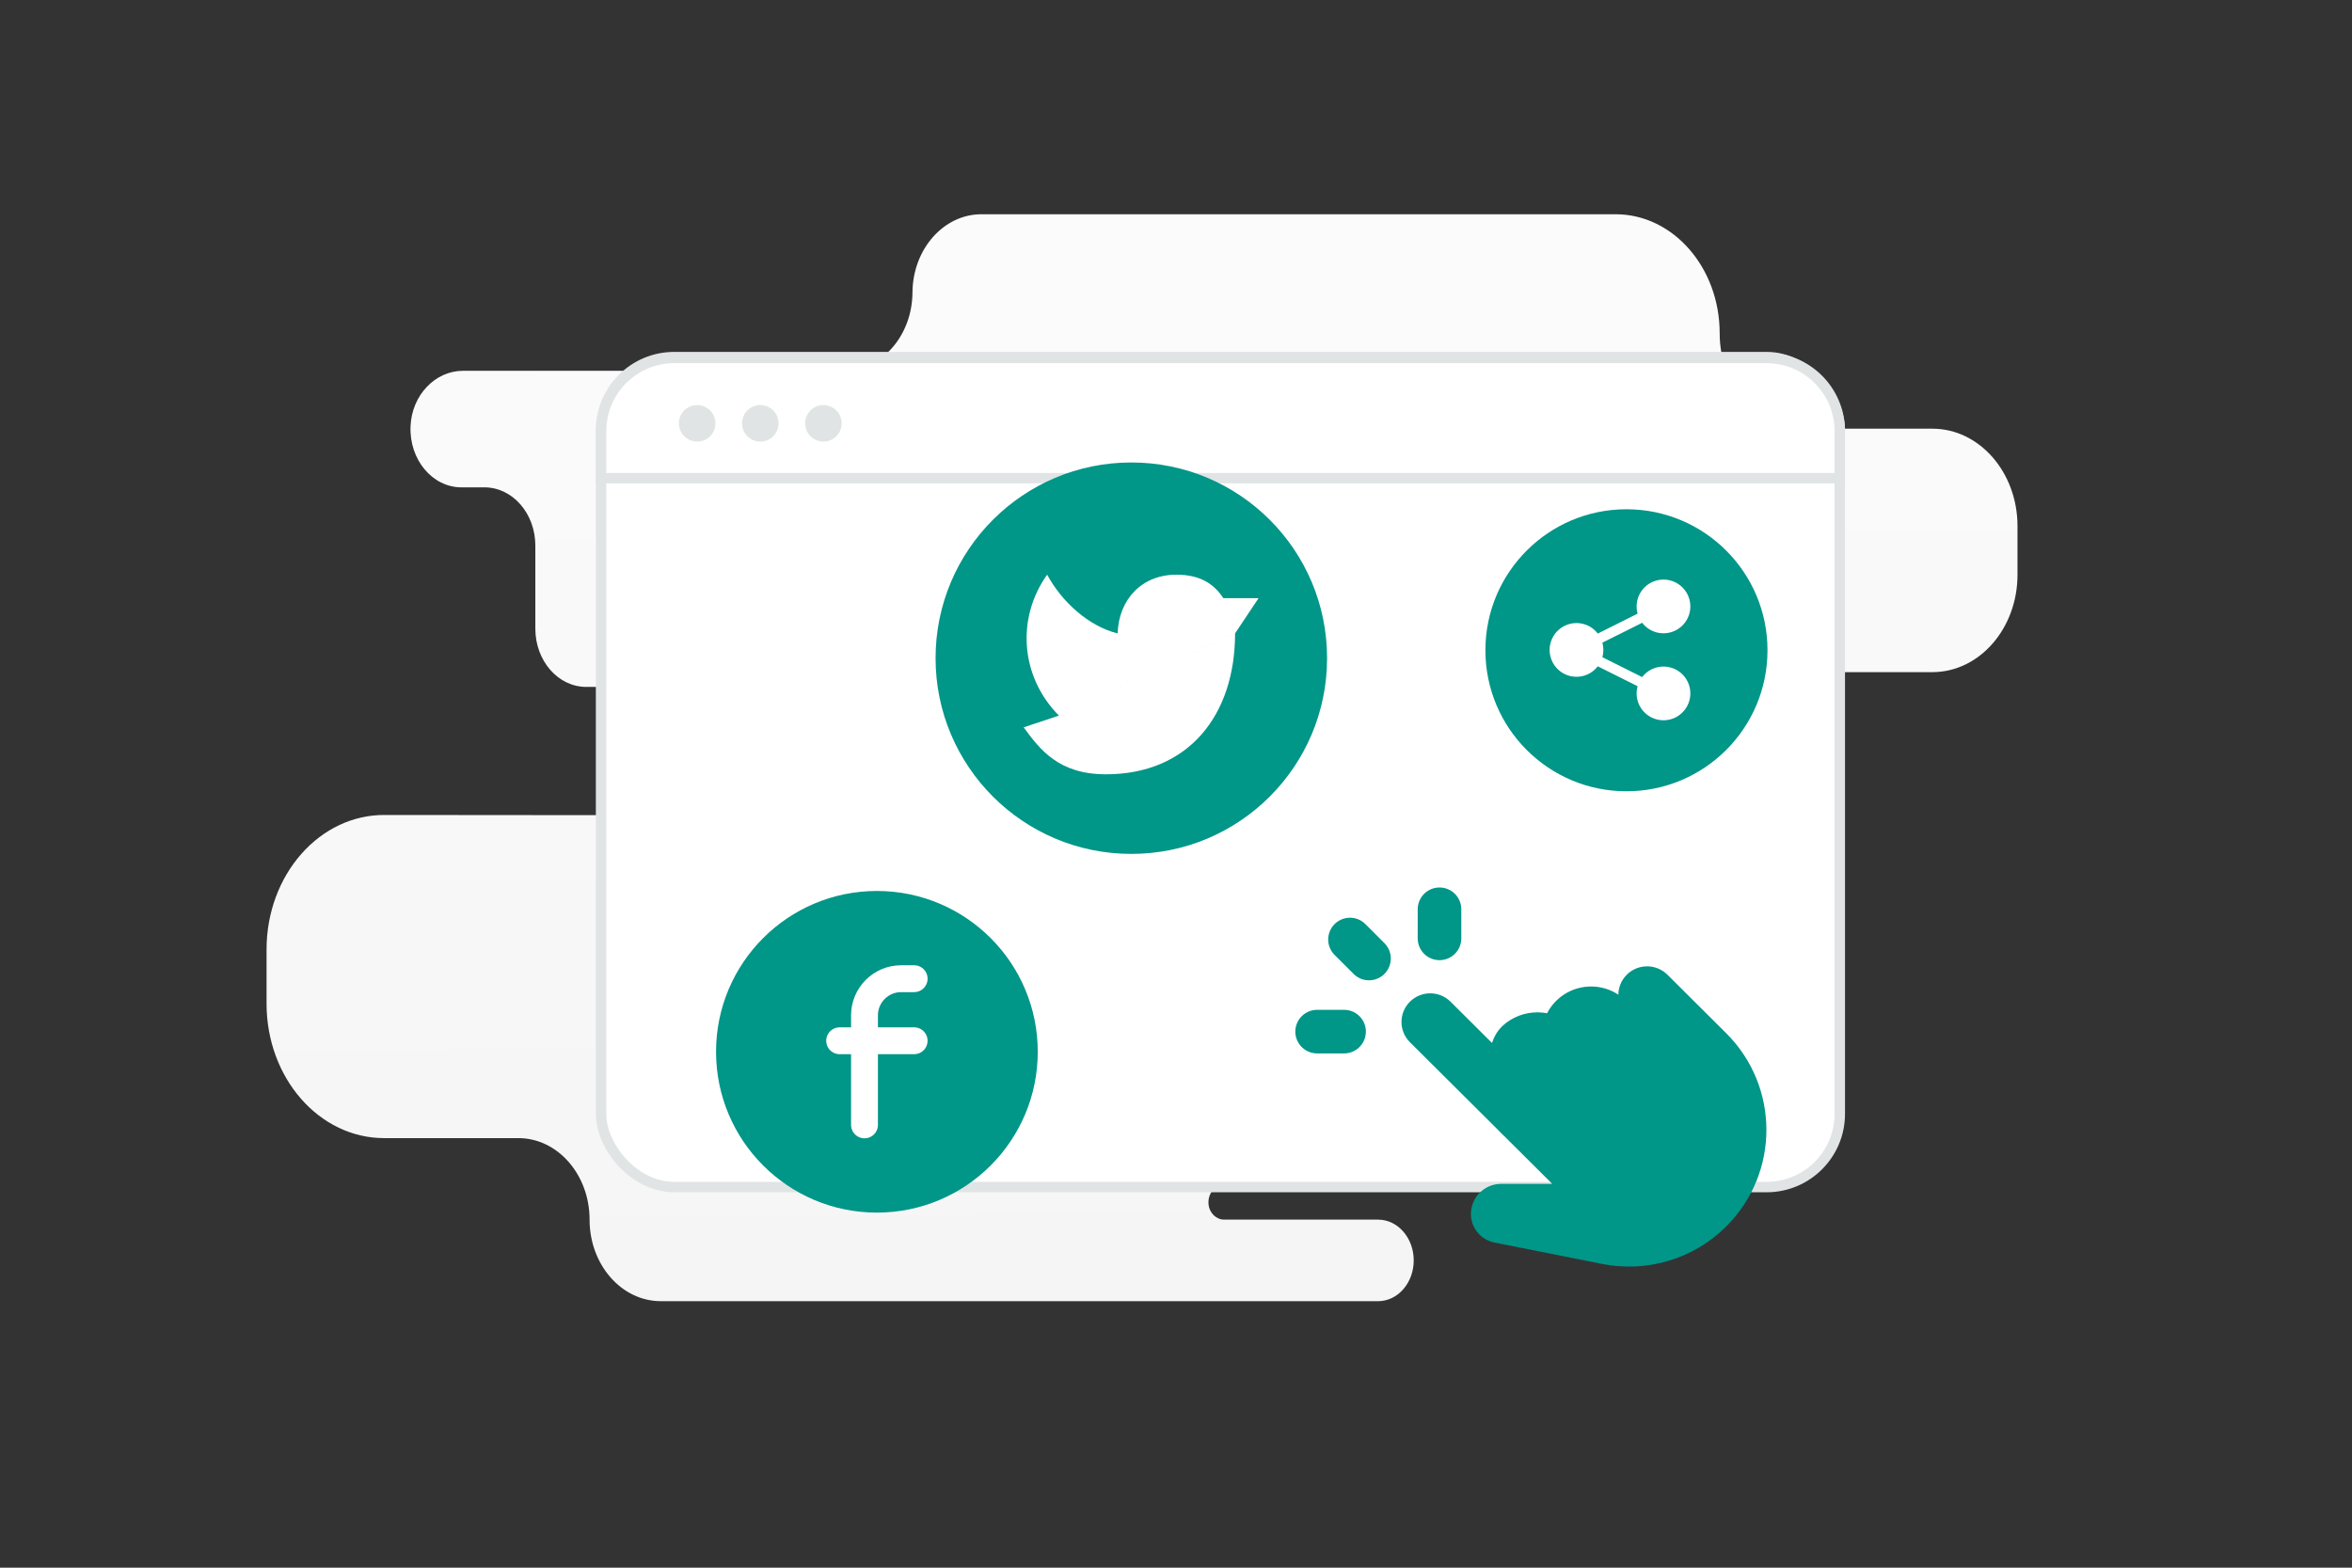 <svg width="900" height="600" viewBox="0 0 900 600" fill="none" xmlns="http://www.w3.org/2000/svg"><rect x="0" y="0" width="900" height="600" fill="#333333" stroke="none"/><path fill="transparent" d="M0 0h900v600H0z"/><path fill-rule="evenodd" clip-rule="evenodd" d="M146.974 435.59h51.361c15.06 0 27.269 13.969 27.269 31.204 0 17.234 12.208 31.206 27.268 31.206h274.456c7.532 0 13.638-6.988 13.638-15.606 0-8.62-6.106-15.607-13.638-15.607h-58.89c-3.017 0-5.711-2.523-5.997-5.961-.329-3.943 2.373-7.257 5.749-7.257h113.839c22.822 0 41.323-21.173 41.323-47.288V288.452c0-17.233 12.209-31.204 27.268-31.204h88.797c17.995 0 32.583-16.693 32.583-37.286v-18.603c0-20.593-14.588-37.287-32.583-37.287h-49.481c-17.617 0-31.898-16.343-31.898-36.502 0-25.167-17.829-45.57-39.822-45.57H375.543c-14.492 0-26.271 13.377-26.382 29.959-.11 16.584-11.889 29.962-26.381 29.962H177.112c-10.494 0-19.522 9.228-20.016 21.221-.526 12.808 8.39 23.38 19.467 23.38h8.798c10.763 0 19.488 9.983 19.488 22.3v31.78c0 12.317 8.725 22.301 19.488 22.301h58.008c11.859 0 21.472 11.006 21.465 24.578-.008 13.57-9.626 24.559-21.482 24.55l-134.947-.115C122.385 311.658 102 334.774 102 363.38v20.744c0 28.425 20.135 51.466 44.974 51.466z" fill="url(#a)"/><rect x="230" y="136.684" width="474" height="317.633" rx="28" fill="#fff" stroke="#E1E4E5" stroke-width="4"/><path d="M230 165c0-15.464 12.536-28 28-28h418c15.464 0 28 12.536 28 28v18H230v-18z" fill="#fff" stroke="#E1E4E5" stroke-width="4"/><circle cx="266.774" cy="162.016" r="6.992" fill="#E1E4E5"/><circle cx="290.928" cy="162.016" r="6.992" fill="#E1E4E5"/><circle cx="315.082" cy="162.016" r="6.992" fill="#E1E4E5"/><path fill-rule="evenodd" clip-rule="evenodd" d="M634.113 435.339c-7.122-6.73-37.977-36.482-37.977-36.482-4.318-4.081-11.317-4.081-15.627 0-4.318 4.08-4.318 24.909 0 28.982" fill="#009688"/><path d="M634.113 435.339c-7.122-6.73-37.977-36.482-37.977-36.482-4.318-4.081-11.317-4.081-15.627 0-4.318 4.08-4.318 24.909 0 28.982" stroke="#009688" stroke-width="16.682" stroke-linecap="round" stroke-linejoin="round"/><path fill-rule="evenodd" clip-rule="evenodd" d="M601.37 403.736a10.36 10.36 0 0 1 0-14.766c4.124-4.079 10.808-4.079 14.925 0l5.461 24.126" fill="#009688"/><path d="M601.37 403.736a10.36 10.36 0 0 1 0-14.766c4.124-4.079 10.808-4.079 14.925 0l5.461 24.126" stroke="#009688" stroke-width="16.682" stroke-linecap="round" stroke-linejoin="round"/><path fill-rule="evenodd" clip-rule="evenodd" d="m599.146 427.278-44.08-43.889c-4.298-4.279-11.266-4.279-15.557 0-4.298 4.28-4.298 11.217 0 15.489l54.459 54.222h-19.547c-6.395 0-11.581 5.163-11.581 11.531 0 5.309 3.763 9.873 8.985 10.917l41.234 8.201c17.229 3.432 35.045-1.935 47.469-14.313 20.522-20.433 20.522-53.565 0-73.997l-14.698-14.635-7.782-7.748c-4.298-4.279-11.266-4.279-15.556 0-4.298 4.28-4.298 11.217 0 15.489" fill="#009688"/><path d="M550.828 348v11.14M504 394.828h10.315m2.264-35.249 7.271 7.271" stroke="#009688" stroke-width="16.682" stroke-linecap="round" stroke-linejoin="round"/><path fill-rule="evenodd" clip-rule="evenodd" d="M335.549 464.099c33.993 0 61.55-27.557 61.55-61.55 0-33.992-27.557-61.549-61.55-61.549C301.557 341 274 368.557 274 402.549c0 33.993 27.557 61.55 61.549 61.55z" fill="#009688"/><path d="M321.294 398.327h28.503m.007-23.752h-4.986c-7.737 0-14.015 6.278-14.015 14.015v41.934" stroke="#fff" stroke-width="10.282" stroke-linecap="round" stroke-linejoin="round"/><path fill-rule="evenodd" clip-rule="evenodd" d="M432.906 326.812c41.37 0 74.906-33.536 74.906-74.906 0-41.369-33.536-74.906-74.906-74.906C391.537 177 358 210.537 358 251.906c0 41.37 33.537 74.906 74.906 74.906z" fill="#009688"/><path fill-rule="evenodd" clip-rule="evenodd" d="M472.607 242.416c0 31.46-17.978 53.932-49.438 53.932-17.978 0-25.184-9.386-31.461-17.977m0 0c.142-.023 13.483-4.495 13.483-4.495-15.011-15.176-16.15-37.655-4.494-53.932 5.528 10.284 15.85 19.768 26.966 22.472.427-12.982 9.236-22.472 22.472-22.472 9.011 0 14.314 3.438 17.977 8.989h13.484l-8.989 13.483" fill="#fff"/><path fill-rule="evenodd" clip-rule="evenodd" d="M622.365 302.845c29.806 0 53.969-24.162 53.969-53.968 0-29.806-24.163-53.969-53.969-53.969s-53.969 24.163-53.969 53.969 24.163 53.968 53.969 53.968z" fill="#009688"/><path fill-rule="evenodd" clip-rule="evenodd" d="M609.135 242.861a8.324 8.324 0 1 1-11.772 11.772 8.324 8.324 0 1 1 11.772-11.772z" fill="#fff"/><path d="M609.135 242.861a8.324 8.324 0 1 1-11.772 11.772 8.324 8.324 0 1 1 11.772-11.772" stroke="#fff" stroke-width="3.901" stroke-linecap="round" stroke-linejoin="round"/><path fill-rule="evenodd" clip-rule="evenodd" d="M642.425 226.216a8.324 8.324 0 1 1-11.772 11.772 8.324 8.324 0 1 1 11.772-11.772z" fill="#fff"/><path d="M642.425 226.216a8.324 8.324 0 1 1-11.772 11.772 8.324 8.324 0 1 1 11.772-11.772" stroke="#fff" stroke-width="3.901" stroke-linecap="round" stroke-linejoin="round"/><path fill-rule="evenodd" clip-rule="evenodd" d="M642.425 259.506a8.324 8.324 0 1 1-11.773 11.771 8.324 8.324 0 0 1 11.773-11.771z" fill="#fff"/><path d="M642.425 259.506a8.324 8.324 0 1 1-11.773 11.771 8.324 8.324 0 0 1 11.773-11.771m-31.769-14.473 18.477-9.239m-18.477 16.667 18.477 9.238" stroke="#fff" stroke-width="3.901" stroke-linecap="round" stroke-linejoin="round"/><defs><linearGradient id="a" x1="422.714" y1="-151.234" x2="430.679" y2="950.629" gradientUnits="userSpaceOnUse"><stop stop-color="#fff"/><stop offset="1" stop-color="#EEE"/></linearGradient></defs></svg>